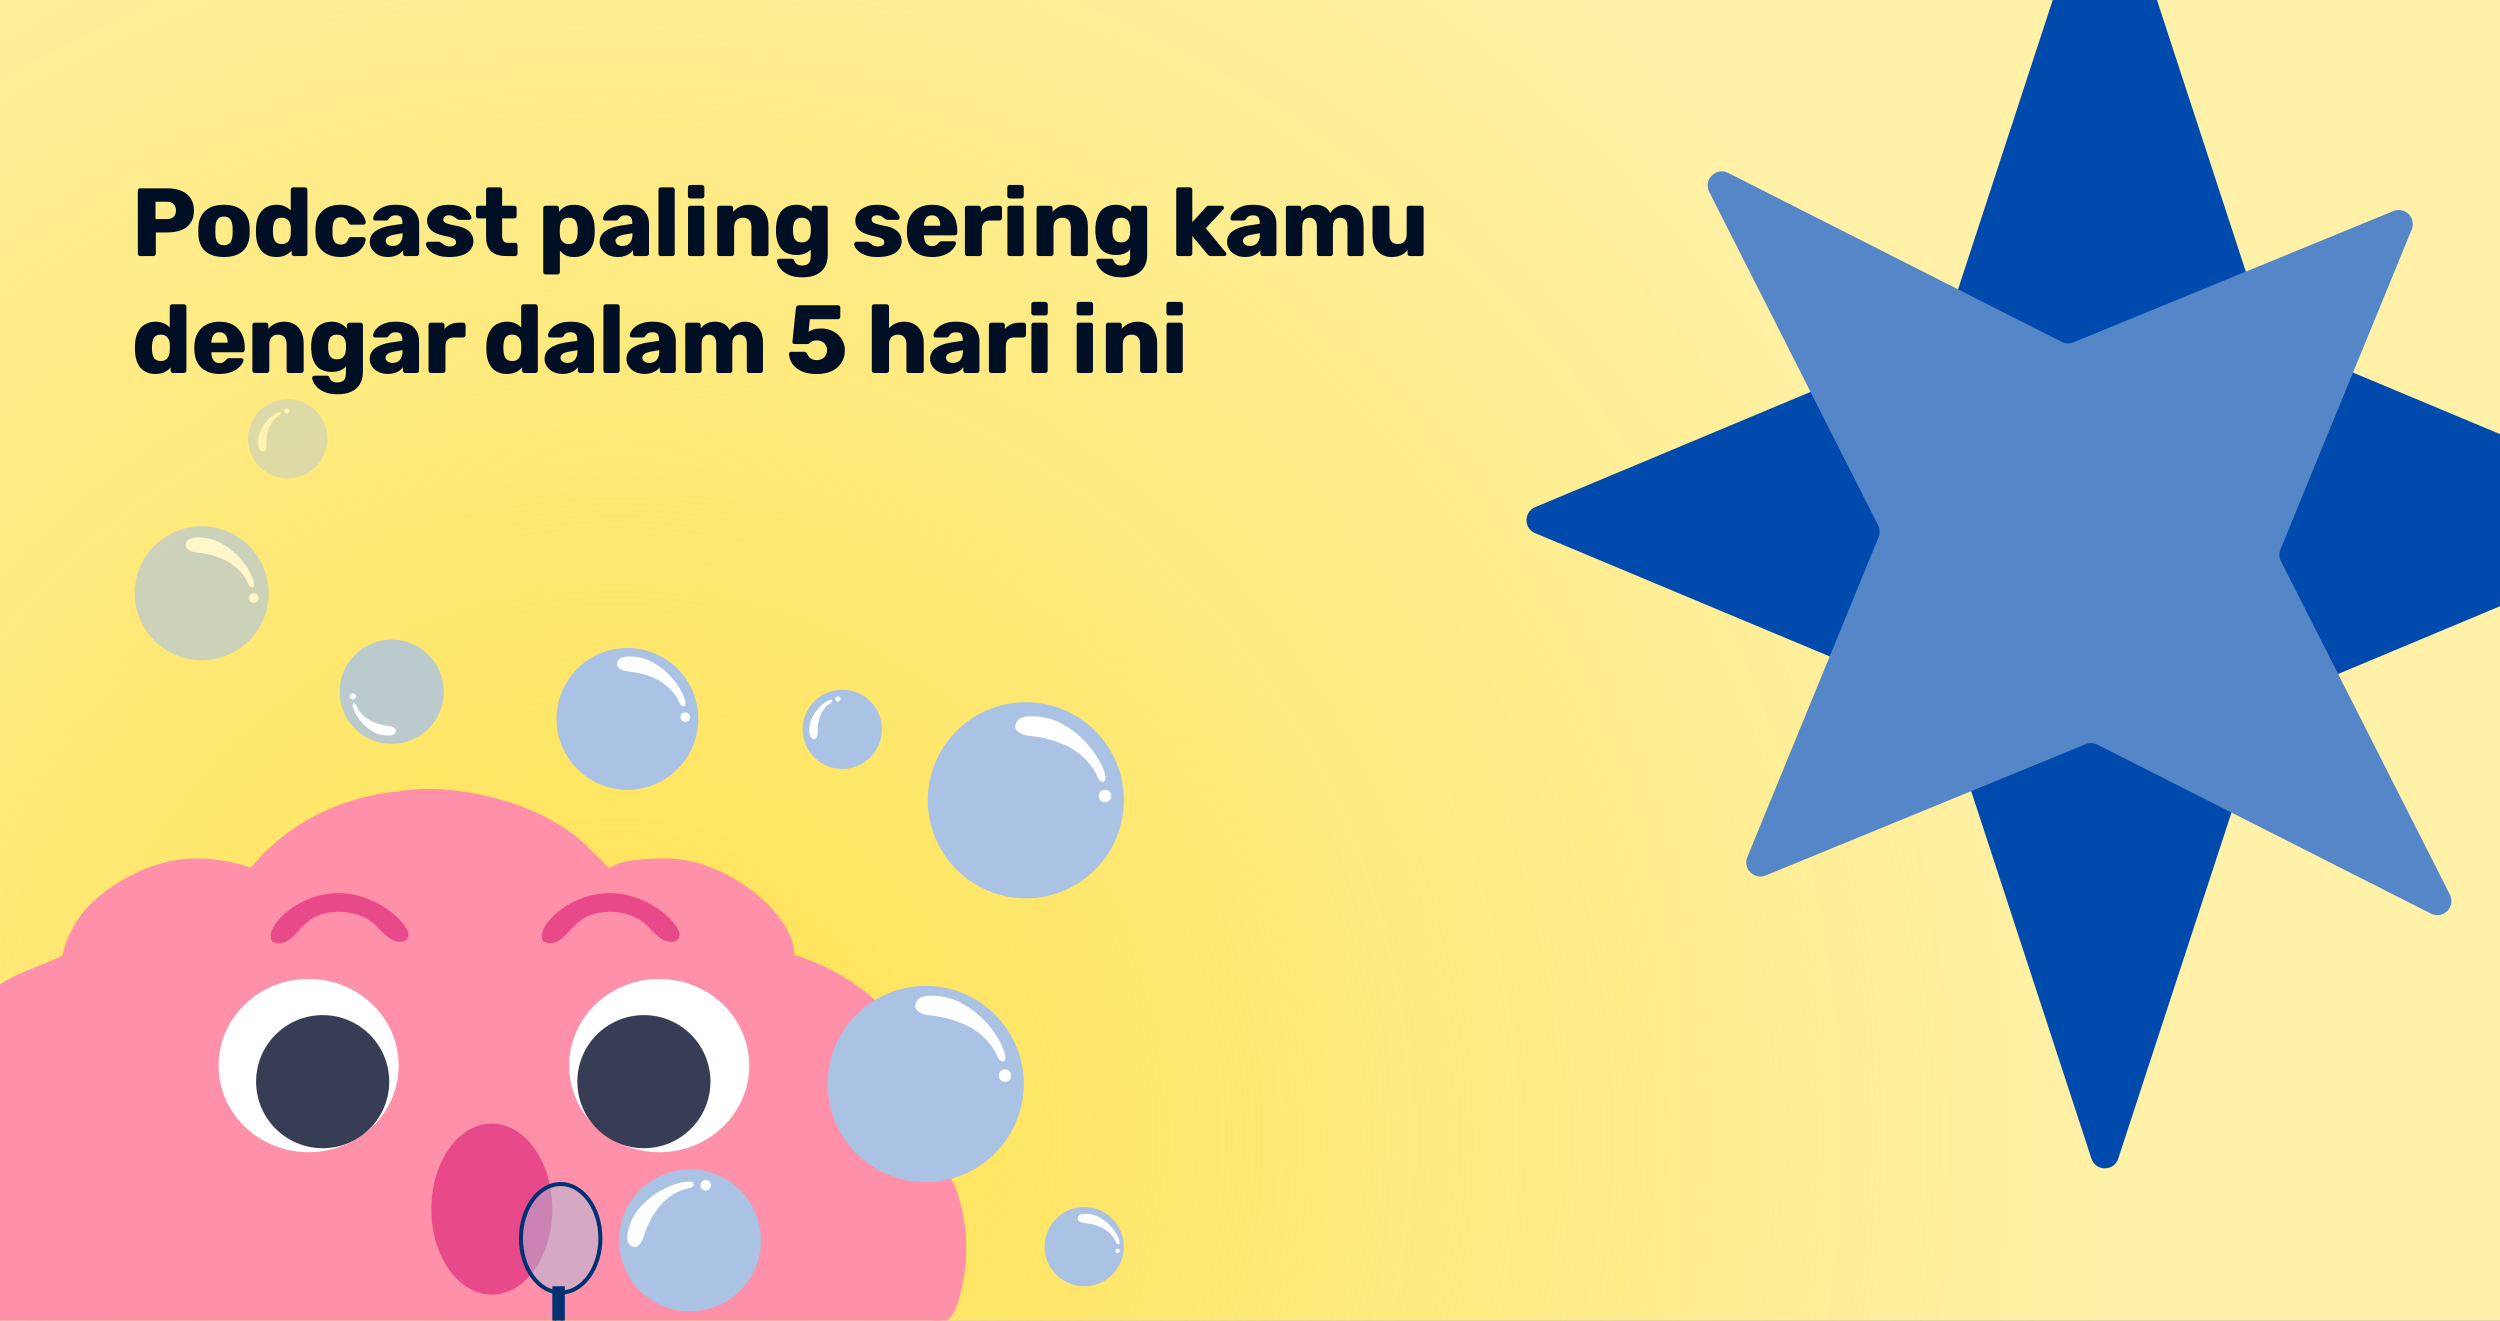 <svg width="1240" height="655" viewBox="0 0 1240 655" fill="none" xmlns="http://www.w3.org/2000/svg">
<rect x="0" y="0" width="1240" height="655" fill="#808080" stroke="none"/>
<g clip-path="url(#clip0_553_5497)">
<rect width="1240" height="655" fill="#FFF1A7"/>
<circle cx="307" cy="563" r="737" fill="url(#paint0_radial_553_5497)"/>
<path d="M-23.143 562.786C-59.933 583.049 -54.305 625.976 -49.522 645.488C-44.738 663.349 -19.907 670.629 -9.566 671.454C152.719 677.908 396.603 674.681 426.991 672.28C427.765 672.28 433.393 671.454 439.02 670.629C458.998 667.402 471.801 649.54 471.801 647.964C481.368 621.998 477.428 585.525 456.606 569.315C428.142 553.942 448.587 564.437 448.587 562.861C449.361 560.46 449.361 556.407 449.361 557.983C448.587 562.861 455.762 523.161 438.176 503.649C426.991 491.492 410.179 480.985 393.367 476.107C390.975 475.281 391.749 472.88 390.975 469.653C387.81 452.617 358.195 428.302 330.198 428.302C296.643 428.302 306.21 436.407 301.427 433.18C295.799 428.302 291.016 422.674 286.232 418.621C263.863 399.184 223.063 390.253 197.458 395.131C197.458 395.131 153.492 396.782 124.721 434.006C123.948 431.604 107.909 428.302 99.116 428.302C74.355 427.477 51.141 443.687 42.348 455.019C37.565 461.473 34.329 469.578 33.555 473.63C33.555 476.857 27.927 477.683 27.154 478.508C12.733 484.962 -4.853 488.265 -18.43 510.929C-25.605 523.912 -24.831 543.349 -24.057 559.559C0.492 600.985 -24.057 559.559 -23.283 562.786H-23.143Z" fill="#FF90A9" stroke="#FF90A9" stroke-width="5" stroke-miterlimit="10"/>
<path d="M134.797 463.883C134.751 457.776 149.345 442.789 169.495 443.526C188.561 444.219 203.832 460.158 201.98 464.532C201.302 466.178 199.947 466.828 197.959 466.612C192.13 466.092 189.555 460.548 184.359 456.65C176.182 450.499 161.679 450.153 153.772 455.697C147.04 460.418 144.465 467.608 138.14 467.305C135.248 467.175 134.797 466.395 134.797 463.883Z" fill="#E84A89" stroke="#E84A89" stroke-miterlimit="10"/>
<path d="M269.282 463.866C269.237 457.803 283.83 442.773 303.981 443.509C323.047 444.202 338.318 460.142 336.466 464.516C335.788 466.162 334.432 466.812 332.445 466.595C326.616 466.075 324.041 460.531 318.845 456.633C310.668 450.483 296.165 450.136 288.258 455.68C281.526 460.401 278.951 467.591 272.626 467.288C269.734 467.158 269.282 466.379 269.282 463.866Z" fill="#E84A89" stroke="#E84A89" stroke-miterlimit="10"/>
<path d="M459.153 586.266C486.01 586.266 507.782 564.494 507.782 537.637C507.782 510.78 486.01 489.008 459.153 489.008C432.297 489.008 410.525 510.78 410.525 537.637C410.525 564.494 432.297 586.266 459.153 586.266Z" fill="#AAC3E4"/>
<path d="M508.817 445.553C535.674 445.553 557.445 423.781 557.445 396.924C557.445 370.067 535.674 348.296 508.817 348.296C481.96 348.296 460.188 370.067 460.188 396.924C460.188 423.781 481.96 445.553 508.817 445.553Z" fill="#AAC3E4"/>
<path d="M417.767 381.404C428.624 381.404 437.426 372.603 437.426 361.746C437.426 350.889 428.624 342.087 417.767 342.087C406.91 342.087 398.109 350.889 398.109 361.746C398.109 372.603 406.91 381.404 417.767 381.404Z" fill="#AAC3E4"/>
<g opacity="0.4">
<path d="M142.681 237.317C153.538 237.317 162.34 228.515 162.34 217.658C162.34 206.801 153.538 198 142.681 198C131.824 198 123.023 206.801 123.023 217.658C123.023 228.515 131.824 237.317 142.681 237.317Z" fill="#AAC3E4"/>
<path d="M139.212 204.43C138.087 203.614 131.628 207.664 129.084 214.02C129.043 214.106 129.035 214.167 128.993 214.253C128.742 214.77 127.602 217.4 128.229 221.358C128.273 221.73 128.644 222.908 129.112 223.334C129.553 223.727 130.26 223.971 130.832 223.831C131.725 223.58 132.214 222.178 132.161 220.92C132.097 217.126 132.43 215.979 132.86 214.081C133.757 210.228 136.461 207.158 138.378 206.124C138.515 206.019 139.204 205.681 139.357 205.212C139.506 204.774 139.435 204.612 139.212 204.43Z" fill="white"/>
<circle cx="142.228" cy="203.939" r="1.269" transform="rotate(-97.64 142.228 203.939)" fill="white"/>
</g>
<path d="M537.787 637.998C548.644 637.998 557.445 629.196 557.445 618.339C557.445 607.482 548.644 598.681 537.787 598.681C526.93 598.681 518.129 607.482 518.129 618.339C518.129 629.196 526.93 637.998 537.787 637.998Z" fill="#AAC3E4"/>
<path opacity="0.8" d="M194.282 368.989C208.568 368.989 220.149 357.408 220.149 343.122C220.149 328.837 208.568 317.256 194.282 317.256C179.997 317.256 168.416 328.837 168.416 343.122C168.416 357.408 179.997 368.989 194.282 368.989Z" fill="#AAC3E4"/>
<path d="M311.198 391.751C330.626 391.751 346.376 376.001 346.376 356.573C346.376 337.144 330.626 321.395 311.198 321.395C291.769 321.395 276.02 337.144 276.02 356.573C276.02 376.001 291.769 391.751 311.198 391.751Z" fill="#AAC3E4"/>
<path d="M342.237 650.414C361.666 650.414 377.416 634.664 377.416 615.235C377.416 595.807 361.666 580.057 342.237 580.057C322.809 580.057 307.059 595.807 307.059 615.235C307.059 634.664 322.809 650.414 342.237 650.414Z" fill="#AAC3E4"/>
<path d="M153.072 571.491C177.74 571.491 197.737 552.255 197.737 528.525C197.737 504.795 177.74 485.558 153.072 485.558C128.403 485.558 108.406 504.795 108.406 528.525C108.406 552.255 128.403 571.491 153.072 571.491Z" fill="white"/>
<path d="M326.966 571.491C351.634 571.491 371.632 552.255 371.632 528.525C371.632 504.795 351.634 485.558 326.966 485.558C302.298 485.558 282.3 504.795 282.3 528.525C282.3 552.255 302.298 571.491 326.966 571.491Z" fill="white"/>
<path d="M319.376 569.513C337.607 569.513 352.386 554.734 352.386 536.503C352.386 518.272 337.607 503.493 319.376 503.493C301.145 503.493 286.366 518.272 286.366 536.503C286.366 554.734 301.145 569.513 319.376 569.513Z" fill="#373D54"/>
<path d="M160.04 569.513C178.271 569.513 193.05 554.734 193.05 536.503C193.05 518.272 178.271 503.493 160.04 503.493C141.809 503.493 127.029 518.272 127.029 536.503C127.029 554.734 141.809 569.513 160.04 569.513Z" fill="#373D54"/>
<path d="M243.945 642.136C260.517 642.136 273.95 623.144 273.95 599.716C273.95 576.287 260.517 557.295 243.945 557.295C227.374 557.295 213.94 576.287 213.94 599.716C213.94 623.144 227.374 642.136 243.945 642.136Z" fill="#E84A89"/>
<path d="M297.782 614.201C297.782 621.723 295.523 628.493 291.918 633.359C288.313 638.226 283.413 641.137 278.089 641.137C272.766 641.137 267.866 638.226 264.261 633.359C260.656 628.493 258.396 621.723 258.396 614.201C258.396 606.679 260.656 599.909 264.261 595.043C267.866 590.176 272.766 587.265 278.089 587.265C283.413 587.265 288.313 590.176 291.918 595.043C295.523 599.909 297.782 606.679 297.782 614.201Z" fill="#AAC3E4" fill-opacity="0.47" stroke="#003173" stroke-width="2"/>
<rect x="274.95" y="638.998" width="4.208" height="101.465" fill="#003173" stroke="#003173" stroke-width="2"/>
<path d="M555.182 617.04C556.276 615.893 552.678 607.978 545.878 604.139C545.787 604.078 545.72 604.061 545.629 604C545.083 603.638 542.282 601.951 537.714 602.059C537.286 602.053 535.899 602.293 535.346 602.757C534.835 603.197 534.452 603.959 534.524 604.626C534.672 605.674 536.183 606.439 537.613 606.57C541.911 607.073 543.157 607.624 545.238 608.397C549.456 609.996 552.516 613.517 553.395 615.841C553.492 616.011 553.77 616.842 554.276 617.086C554.75 617.32 554.943 617.264 555.182 617.04Z" fill="white"/>
<path d="M498.258 526.024C500.604 523.562 492.885 506.582 478.297 498.346C478.102 498.217 477.959 498.178 477.764 498.049C476.592 497.271 470.583 493.652 460.782 493.885C459.865 493.871 456.889 494.387 455.703 495.383C454.606 496.325 453.785 497.96 453.938 499.391C454.256 501.64 457.497 503.281 460.566 503.562C469.785 504.642 472.46 505.822 476.923 507.482C485.973 510.911 492.538 518.465 494.423 523.451C494.632 523.816 495.228 525.599 496.314 526.122C497.33 526.626 497.745 526.505 498.258 526.024Z" fill="white"/>
<circle cx="498.47" cy="533.498" r="3.104" fill="white"/>
<path d="M547.921 387.381C550.267 384.919 542.548 367.939 527.96 359.703C527.765 359.574 527.622 359.535 527.427 359.406C526.255 358.628 520.246 355.009 510.445 355.242C509.528 355.228 506.552 355.744 505.365 356.74C504.269 357.682 503.448 359.316 503.601 360.748C503.919 362.997 507.16 364.638 510.229 364.919C519.448 365.999 522.123 367.179 526.586 368.839C535.636 372.268 542.201 379.822 544.086 384.808C544.294 385.173 544.891 386.956 545.977 387.479C546.993 387.983 547.408 387.862 547.921 387.381Z" fill="white"/>
<circle cx="548.133" cy="394.856" r="3.104" fill="white"/>
<path d="M339.713 350.02C341.496 348.15 335.63 335.246 324.545 328.988C324.396 328.889 324.288 328.86 324.139 328.761C323.249 328.171 318.682 325.42 311.234 325.597C310.538 325.587 308.277 325.979 307.375 326.735C306.542 327.452 305.918 328.694 306.034 329.782C306.275 331.49 308.738 332.737 311.07 332.951C318.076 333.772 320.109 334.669 323.5 335.93C330.378 338.536 335.366 344.276 336.798 348.065C336.957 348.343 337.41 349.697 338.236 350.094C339.008 350.477 339.323 350.386 339.713 350.02Z" fill="white"/>
<circle cx="339.875" cy="355.7" r="2.359" fill="white"/>
<g opacity="0.6">
<path d="M100.024 327.477C118.371 327.477 133.245 312.604 133.245 294.256C133.245 275.909 118.371 261.035 100.024 261.035C81.676 261.035 66.802 275.909 66.802 294.256C66.802 312.604 81.676 327.477 100.024 327.477Z" fill="#AAC3E4"/>
<path d="M125.742 290.999C127.525 289.128 121.659 276.224 110.574 269.966C110.425 269.868 110.317 269.838 110.168 269.74C109.278 269.149 104.712 266.399 97.263 266.576C96.567 266.565 94.306 266.957 93.404 267.714C92.571 268.43 91.947 269.672 92.063 270.76C92.305 272.469 94.767 273.716 97.099 273.93C104.106 274.75 106.138 275.647 109.53 276.908C116.407 279.514 121.395 285.255 122.828 289.044C122.986 289.321 123.439 290.675 124.265 291.073C125.037 291.456 125.353 291.364 125.742 290.999Z" fill="white"/>
<circle cx="125.904" cy="296.678" r="2.359" fill="white"/>
</g>
<path d="M175.092 349.012C173.938 350.186 177.548 358.461 184.546 362.555C184.64 362.62 184.709 362.639 184.802 362.703C185.364 363.088 188.245 364.885 192.99 364.845C193.434 364.858 194.878 364.631 195.459 364.158C195.997 363.71 196.407 362.925 196.343 362.231C196.206 361.14 194.65 360.322 193.167 360.163C188.713 359.572 187.427 358.981 185.279 358.144C180.925 356.417 177.804 352.713 176.929 350.286C176.83 350.107 176.555 349.24 176.033 348.979C175.545 348.728 175.343 348.783 175.092 349.012Z" fill="white"/>
<circle cx="175.044" cy="345.394" r="1.503" transform="rotate(-179.121 175.044 345.394)" fill="white"/>
<path d="M412.594 347.18C411.469 346.363 405.01 350.413 402.466 356.77C402.424 356.856 402.417 356.916 402.375 357.002C402.124 357.519 400.984 360.15 401.611 364.108C401.655 364.48 402.026 365.657 402.494 366.084C402.935 366.477 403.642 366.721 404.213 366.581C405.107 366.33 405.596 364.928 405.543 363.669C405.479 359.876 405.812 358.728 406.242 356.83C407.139 352.978 409.842 349.908 411.76 348.873C411.897 348.769 412.586 348.431 412.739 347.962C412.888 347.523 412.817 347.361 412.594 347.18Z" fill="white"/>
<circle cx="415.61" cy="346.688" r="1.269" transform="rotate(-97.64 415.61 346.688)" fill="white"/>
<path d="M343.865 586.785C342.247 584.447 327.04 587.891 317.829 598.437C317.689 598.575 317.634 598.685 317.495 598.823C316.66 599.651 312.68 603.957 311.21 612.019C311.044 612.767 310.962 615.29 311.576 616.43C312.162 617.487 313.361 618.436 314.559 618.553C316.453 618.674 318.346 616.299 319.096 613.835C321.541 606.471 322.96 604.481 325.074 601.109C329.414 594.281 336.709 590.187 341.109 589.489C341.444 589.379 343.004 589.193 343.616 588.392C344.2 587.646 344.172 587.286 343.865 586.785Z" fill="white"/>
<circle cx="350.019" cy="587.877" r="2.595" transform="rotate(-78.312 350.019 587.877)" fill="white"/>
<circle cx="554.341" cy="620.409" r="1.035" fill="white"/>
<path d="M1037.35 -58.668C1039.45 -65.099 1048.55 -65.099 1050.65 -58.668L1123.49 163.935C1124.12 165.868 1125.57 167.431 1127.44 168.216L1326.57 251.543C1332.3 253.941 1332.3 262.059 1326.57 264.457L1127.44 347.784C1125.57 348.569 1124.12 350.132 1123.49 352.065L1050.65 574.668C1048.55 581.099 1039.45 581.099 1037.35 574.668L964.509 352.065C963.877 350.132 962.435 348.569 960.558 347.784L761.431 264.457C755.701 262.059 755.701 253.941 761.431 251.543L960.558 168.216C962.435 167.431 963.877 165.868 964.509 163.935L1037.35 -58.668Z" fill="#004AAD"/>
<path d="M847.772 95.18C844.715 89.145 851.145 82.715 857.18 85.772L1022.59 169.571C1024.41 170.49 1026.53 170.574 1028.41 169.802L1187.08 104.697C1192.83 102.338 1198.57 108.082 1196.21 113.83L1131.11 272.494C1130.33 274.376 1130.42 276.501 1131.34 278.315L1215.14 443.728C1218.19 449.762 1211.76 456.192 1205.73 453.135L1040.31 369.337C1038.5 368.418 1036.38 368.333 1034.49 369.105L875.83 434.21C870.082 436.569 864.338 430.826 866.697 425.077L931.802 266.413C932.574 264.531 932.49 262.407 931.571 260.592L847.772 95.18Z" fill="#5586C8"/>
<path d="M69.56 127C69.208 127 68.92 126.888 68.696 126.664C68.472 126.44 68.36 126.152 68.36 125.8V94.6C68.36 94.248 68.472 93.96 68.696 93.736C68.92 93.512 69.208 93.4 69.56 93.4H83C85.656 93.4 87.96 93.816 89.912 94.648C91.896 95.448 93.432 96.664 94.52 98.296C95.64 99.928 96.2 101.992 96.2 104.488C96.2 106.952 95.64 108.984 94.52 110.584C93.432 112.184 91.896 113.368 89.912 114.136C87.96 114.904 85.656 115.288 83 115.288H77.288V125.8C77.288 126.152 77.16 126.44 76.904 126.664C76.68 126.888 76.392 127 76.04 127H69.56ZM77.144 108.664H82.76C84.136 108.664 85.224 108.312 86.024 107.608C86.856 106.904 87.272 105.832 87.272 104.392C87.272 103.176 86.92 102.152 86.216 101.32C85.512 100.488 84.36 100.072 82.76 100.072H77.144V108.664ZM111.076 127.48C108.388 127.48 106.116 127.048 104.26 126.184C102.436 125.32 101.028 124.088 100.036 122.488C99.076 120.856 98.532 118.92 98.404 116.68C98.372 116.04 98.356 115.32 98.356 114.52C98.356 113.688 98.372 112.968 98.404 112.36C98.532 110.088 99.108 108.152 100.132 106.552C101.156 104.952 102.58 103.72 104.404 102.856C106.26 101.992 108.484 101.56 111.076 101.56C113.7 101.56 115.924 101.992 117.748 102.856C119.604 103.72 121.044 104.952 122.068 106.552C123.092 108.152 123.668 110.088 123.796 112.36C123.828 112.968 123.844 113.688 123.844 114.52C123.844 115.32 123.828 116.04 123.796 116.68C123.668 118.92 123.108 120.856 122.116 122.488C121.156 124.088 119.748 125.32 117.892 126.184C116.068 127.048 113.796 127.48 111.076 127.48ZM111.076 121.624C112.516 121.624 113.556 121.192 114.196 120.328C114.868 119.464 115.252 118.168 115.348 116.44C115.38 115.96 115.396 115.32 115.396 114.52C115.396 113.72 115.38 113.08 115.348 112.6C115.252 110.904 114.868 109.624 114.196 108.76C113.556 107.864 112.516 107.416 111.076 107.416C109.668 107.416 108.628 107.864 107.956 108.76C107.284 109.624 106.916 110.904 106.852 112.6C106.82 113.08 106.804 113.72 106.804 114.52C106.804 115.32 106.82 115.96 106.852 116.44C106.916 118.168 107.284 119.464 107.956 120.328C108.628 121.192 109.668 121.624 111.076 121.624ZM137.157 127.48C135.621 127.48 134.229 127.24 132.981 126.76C131.765 126.248 130.709 125.512 129.813 124.552C128.949 123.56 128.277 122.376 127.797 121C127.317 119.592 127.045 117.992 126.981 116.2C126.949 115.56 126.933 115 126.933 114.52C126.933 114.008 126.949 113.448 126.981 112.84C127.045 111.112 127.317 109.56 127.797 108.184C128.277 106.808 128.949 105.624 129.813 104.632C130.677 103.64 131.733 102.888 132.981 102.376C134.229 101.832 135.621 101.56 137.157 101.56C138.757 101.56 140.133 101.832 141.285 102.376C142.437 102.888 143.413 103.56 144.213 104.392V94.12C144.213 93.768 144.325 93.48 144.549 93.256C144.773 93.032 145.061 92.92 145.413 92.92H151.269C151.589 92.92 151.861 93.032 152.085 93.256C152.341 93.48 152.469 93.768 152.469 94.12V125.8C152.469 126.152 152.341 126.44 152.085 126.664C151.861 126.888 151.589 127 151.269 127H145.845C145.493 127 145.205 126.888 144.981 126.664C144.757 126.44 144.645 126.152 144.645 125.8V124.264C143.877 125.192 142.885 125.96 141.669 126.568C140.453 127.176 138.949 127.48 137.157 127.48ZM139.749 121.048C140.837 121.048 141.685 120.824 142.293 120.376C142.933 119.896 143.397 119.288 143.685 118.552C144.005 117.816 144.181 117.016 144.213 116.152C144.245 115.512 144.261 114.904 144.261 114.328C144.261 113.752 144.245 113.16 144.213 112.552C144.181 111.752 144.005 111.016 143.685 110.344C143.365 109.64 142.885 109.08 142.245 108.664C141.605 108.216 140.773 107.992 139.749 107.992C138.693 107.992 137.845 108.216 137.205 108.664C136.597 109.112 136.165 109.72 135.909 110.488C135.653 111.256 135.493 112.104 135.429 113.032C135.333 114.024 135.333 115.016 135.429 116.008C135.493 116.936 135.653 117.784 135.909 118.552C136.165 119.32 136.597 119.928 137.205 120.376C137.845 120.824 138.693 121.048 139.749 121.048ZM168.878 127.48C166.51 127.48 164.414 127.048 162.59 126.184C160.766 125.32 159.31 124.072 158.222 122.44C157.166 120.776 156.59 118.792 156.494 116.488C156.462 115.976 156.446 115.336 156.446 114.568C156.446 113.768 156.462 113.112 156.494 112.6C156.59 110.264 157.166 108.28 158.222 106.648C159.278 104.984 160.718 103.72 162.542 102.856C164.398 101.992 166.51 101.56 168.878 101.56C171.086 101.56 172.974 101.88 174.542 102.52C176.11 103.128 177.39 103.896 178.382 104.824C179.374 105.752 180.11 106.712 180.59 107.704C181.102 108.664 181.374 109.512 181.406 110.248C181.438 110.568 181.326 110.856 181.07 111.112C180.814 111.336 180.526 111.448 180.206 111.448H174.11C173.758 111.448 173.486 111.368 173.294 111.208C173.102 111.048 172.926 110.808 172.766 110.488C172.382 109.496 171.886 108.792 171.278 108.376C170.702 107.96 169.95 107.752 169.022 107.752C167.742 107.752 166.75 108.168 166.046 109C165.374 109.832 165.006 111.112 164.942 112.84C164.91 114.12 164.91 115.256 164.942 116.248C165.006 118.008 165.374 119.288 166.046 120.088C166.75 120.888 167.742 121.288 169.022 121.288C170.014 121.288 170.798 121.08 171.374 120.664C171.95 120.248 172.414 119.544 172.766 118.552C172.926 118.232 173.102 117.992 173.294 117.832C173.486 117.672 173.758 117.592 174.11 117.592H180.206C180.526 117.592 180.814 117.72 181.07 117.976C181.326 118.2 181.438 118.472 181.406 118.792C181.374 119.336 181.214 119.976 180.926 120.712C180.638 121.416 180.19 122.168 179.582 122.968C178.974 123.768 178.174 124.52 177.182 125.224C176.222 125.896 175.054 126.44 173.678 126.856C172.302 127.272 170.702 127.48 168.878 127.48ZM192.487 127.48C190.759 127.48 189.207 127.16 187.831 126.52C186.487 125.848 185.415 124.952 184.615 123.832C183.815 122.712 183.415 121.448 183.415 120.04C183.415 117.768 184.343 115.976 186.199 114.664C188.055 113.32 190.519 112.408 193.591 111.928L199.591 111.016V110.344C199.591 109.192 199.351 108.312 198.871 107.704C198.391 107.096 197.511 106.792 196.231 106.792C195.335 106.792 194.599 106.968 194.023 107.32C193.479 107.672 193.047 108.152 192.727 108.76C192.439 109.176 192.039 109.384 191.527 109.384H186.151C185.799 109.384 185.527 109.288 185.335 109.096C185.143 108.872 185.063 108.616 185.095 108.328C185.095 107.752 185.303 107.096 185.719 106.36C186.167 105.592 186.839 104.84 187.735 104.104C188.631 103.368 189.783 102.76 191.191 102.28C192.599 101.8 194.295 101.56 196.279 101.56C198.359 101.56 200.135 101.8 201.607 102.28C203.079 102.76 204.263 103.432 205.159 104.296C206.087 105.16 206.775 106.184 207.223 107.368C207.671 108.52 207.895 109.8 207.895 111.208V125.8C207.895 126.152 207.767 126.44 207.511 126.664C207.287 126.888 207.015 127 206.695 127H201.127C200.775 127 200.487 126.888 200.263 126.664C200.039 126.44 199.927 126.152 199.927 125.8V124.12C199.511 124.728 198.951 125.288 198.247 125.8C197.543 126.312 196.711 126.712 195.751 127C194.823 127.32 193.735 127.48 192.487 127.48ZM194.743 122.008C195.671 122.008 196.503 121.816 197.239 121.432C198.007 121.016 198.599 120.392 199.015 119.56C199.463 118.696 199.687 117.624 199.687 116.344V115.672L195.607 116.392C194.103 116.648 192.999 117.048 192.295 117.592C191.623 118.104 191.287 118.712 191.287 119.416C191.287 119.96 191.447 120.424 191.767 120.808C192.087 121.192 192.503 121.496 193.015 121.72C193.527 121.912 194.103 122.008 194.743 122.008ZM222.863 127.48C220.783 127.48 219.007 127.256 217.535 126.808C216.095 126.328 214.911 125.752 213.983 125.08C213.087 124.408 212.415 123.72 211.967 123.016C211.519 122.28 211.279 121.656 211.247 121.144C211.215 120.792 211.327 120.504 211.583 120.28C211.839 120.024 212.111 119.896 212.399 119.896H217.871C217.967 119.896 218.047 119.912 218.111 119.944C218.175 119.976 218.271 120.04 218.399 120.136C218.815 120.36 219.231 120.648 219.647 121C220.063 121.32 220.543 121.608 221.087 121.864C221.631 122.12 222.287 122.248 223.055 122.248C223.951 122.248 224.703 122.072 225.311 121.72C225.919 121.368 226.223 120.84 226.223 120.136C226.223 119.624 226.079 119.208 225.791 118.888C225.503 118.536 224.911 118.2 224.015 117.88C223.151 117.56 221.839 117.24 220.079 116.92C218.415 116.536 216.959 116.04 215.711 115.432C214.463 114.792 213.503 113.976 212.831 112.984C212.159 111.96 211.823 110.728 211.823 109.288C211.823 108.008 212.239 106.776 213.071 105.592C213.903 104.408 215.119 103.448 216.719 102.712C218.319 101.944 220.287 101.56 222.623 101.56C224.479 101.56 226.079 101.784 227.423 102.232C228.799 102.648 229.951 103.192 230.879 103.864C231.839 104.536 232.559 105.224 233.039 105.928C233.519 106.632 233.775 107.272 233.807 107.848C233.839 108.168 233.743 108.456 233.519 108.712C233.295 108.936 233.039 109.048 232.751 109.048H227.759C227.631 109.048 227.503 109.032 227.375 109C227.247 108.936 227.135 108.872 227.039 108.808C226.655 108.616 226.271 108.36 225.887 108.04C225.503 107.72 225.055 107.432 224.543 107.176C224.031 106.92 223.391 106.792 222.623 106.792C221.759 106.792 221.087 106.984 220.607 107.368C220.127 107.752 219.887 108.248 219.887 108.856C219.887 109.272 220.015 109.656 220.271 110.008C220.559 110.36 221.119 110.68 221.951 110.968C222.815 111.256 224.143 111.576 225.935 111.928C228.143 112.28 229.903 112.856 231.215 113.656C232.527 114.424 233.455 115.336 233.999 116.392C234.543 117.416 234.815 118.504 234.815 119.656C234.815 121.192 234.351 122.552 233.423 123.736C232.527 124.92 231.183 125.848 229.391 126.52C227.599 127.16 225.423 127.48 222.863 127.48ZM251.03 127C248.982 127 247.206 126.68 245.702 126.04C244.23 125.368 243.094 124.344 242.294 122.968C241.494 121.56 241.094 119.752 241.094 117.544V108.328H237.35C236.998 108.328 236.694 108.216 236.438 107.992C236.214 107.768 236.102 107.48 236.102 107.128V103.24C236.102 102.888 236.214 102.6 236.438 102.376C236.694 102.152 236.998 102.04 237.35 102.04H241.094V94.12C241.094 93.768 241.206 93.48 241.43 93.256C241.686 93.032 241.974 92.92 242.294 92.92H247.862C248.214 92.92 248.502 93.032 248.726 93.256C248.95 93.48 249.062 93.768 249.062 94.12V102.04H255.062C255.414 102.04 255.702 102.152 255.926 102.376C256.15 102.6 256.262 102.888 256.262 103.24V107.128C256.262 107.48 256.15 107.768 255.926 107.992C255.702 108.216 255.414 108.328 255.062 108.328H249.062V116.872C249.062 117.96 249.27 118.824 249.686 119.464C250.102 120.104 250.806 120.424 251.798 120.424H255.494C255.846 120.424 256.134 120.536 256.358 120.76C256.582 120.984 256.694 121.272 256.694 121.624V125.8C256.694 126.152 256.582 126.44 256.358 126.664C256.134 126.888 255.846 127 255.494 127H251.03ZM270.647 136.12C270.295 136.12 270.007 136.008 269.783 135.784C269.559 135.56 269.447 135.272 269.447 134.92V103.24C269.447 102.888 269.559 102.6 269.783 102.376C270.007 102.152 270.295 102.04 270.647 102.04H276.071C276.391 102.04 276.663 102.152 276.887 102.376C277.143 102.6 277.271 102.888 277.271 103.24V105.016C278.007 104.024 278.983 103.208 280.199 102.568C281.415 101.896 282.919 101.56 284.711 101.56C286.311 101.56 287.719 101.816 288.935 102.328C290.151 102.808 291.191 103.528 292.055 104.488C292.919 105.448 293.591 106.616 294.071 107.992C294.583 109.368 294.871 110.952 294.935 112.744C294.967 113.384 294.983 113.976 294.983 114.52C294.983 115.064 294.967 115.656 294.935 116.296C294.871 118.024 294.599 119.576 294.119 120.952C293.639 122.328 292.967 123.496 292.103 124.456C291.239 125.416 290.183 126.168 288.935 126.712C287.719 127.224 286.311 127.48 284.711 127.48C283.143 127.48 281.767 127.208 280.583 126.664C279.431 126.088 278.471 125.288 277.703 124.264V134.92C277.703 135.272 277.591 135.56 277.367 135.784C277.143 136.008 276.855 136.12 276.503 136.12H270.647ZM282.119 121.048C283.207 121.048 284.055 120.824 284.663 120.376C285.271 119.928 285.703 119.32 285.959 118.552C286.247 117.784 286.423 116.936 286.487 116.008C286.551 115.016 286.551 114.024 286.487 113.032C286.423 112.104 286.247 111.256 285.959 110.488C285.703 109.72 285.271 109.112 284.663 108.664C284.055 108.216 283.207 107.992 282.119 107.992C281.063 107.992 280.215 108.232 279.575 108.712C278.935 109.16 278.471 109.752 278.183 110.488C277.895 111.224 277.735 112.024 277.703 112.888C277.671 113.496 277.655 114.088 277.655 114.664C277.655 115.24 277.671 115.848 277.703 116.488C277.735 117.288 277.911 118.04 278.231 118.744C278.551 119.416 279.031 119.976 279.671 120.424C280.311 120.84 281.127 121.048 282.119 121.048ZM306.496 127.48C304.768 127.48 303.216 127.16 301.84 126.52C300.496 125.848 299.424 124.952 298.624 123.832C297.824 122.712 297.424 121.448 297.424 120.04C297.424 117.768 298.352 115.976 300.208 114.664C302.064 113.32 304.528 112.408 307.6 111.928L313.6 111.016V110.344C313.6 109.192 313.36 108.312 312.88 107.704C312.4 107.096 311.52 106.792 310.24 106.792C309.344 106.792 308.608 106.968 308.032 107.32C307.488 107.672 307.056 108.152 306.736 108.76C306.448 109.176 306.048 109.384 305.536 109.384H300.16C299.808 109.384 299.536 109.288 299.344 109.096C299.152 108.872 299.072 108.616 299.104 108.328C299.104 107.752 299.312 107.096 299.728 106.36C300.176 105.592 300.848 104.84 301.744 104.104C302.64 103.368 303.792 102.76 305.2 102.28C306.608 101.8 308.304 101.56 310.288 101.56C312.368 101.56 314.144 101.8 315.616 102.28C317.088 102.76 318.272 103.432 319.168 104.296C320.096 105.16 320.784 106.184 321.232 107.368C321.68 108.52 321.904 109.8 321.904 111.208V125.8C321.904 126.152 321.776 126.44 321.52 126.664C321.296 126.888 321.024 127 320.704 127H315.136C314.784 127 314.496 126.888 314.272 126.664C314.048 126.44 313.936 126.152 313.936 125.8V124.12C313.52 124.728 312.96 125.288 312.256 125.8C311.552 126.312 310.72 126.712 309.76 127C308.832 127.32 307.744 127.48 306.496 127.48ZM308.752 122.008C309.68 122.008 310.512 121.816 311.248 121.432C312.016 121.016 312.608 120.392 313.024 119.56C313.472 118.696 313.696 117.624 313.696 116.344V115.672L309.616 116.392C308.112 116.648 307.008 117.048 306.304 117.592C305.632 118.104 305.296 118.712 305.296 119.416C305.296 119.96 305.456 120.424 305.776 120.808C306.096 121.192 306.512 121.496 307.024 121.72C307.536 121.912 308.112 122.008 308.752 122.008ZM327.801 127C327.449 127 327.161 126.888 326.937 126.664C326.713 126.44 326.601 126.152 326.601 125.8V94.12C326.601 93.768 326.713 93.48 326.937 93.256C327.161 93.032 327.449 92.92 327.801 92.92H333.465C333.817 92.92 334.105 93.032 334.329 93.256C334.553 93.48 334.665 93.768 334.665 94.12V125.8C334.665 126.152 334.553 126.44 334.329 126.664C334.105 126.888 333.817 127 333.465 127H327.801ZM342.456 127C342.104 127 341.816 126.888 341.592 126.664C341.368 126.44 341.256 126.152 341.256 125.8V103.24C341.256 102.888 341.368 102.6 341.592 102.376C341.816 102.152 342.104 102.04 342.456 102.04H348.12C348.44 102.04 348.712 102.152 348.936 102.376C349.192 102.6 349.32 102.888 349.32 103.24V125.8C349.32 126.152 349.192 126.44 348.936 126.664C348.712 126.888 348.44 127 348.12 127H342.456ZM342.408 98.44C342.056 98.44 341.768 98.328 341.544 98.104C341.32 97.88 341.208 97.592 341.208 97.24V92.968C341.208 92.616 341.32 92.328 341.544 92.104C341.768 91.848 342.056 91.72 342.408 91.72H348.12C348.472 91.72 348.76 91.848 348.984 92.104C349.24 92.328 349.368 92.616 349.368 92.968V97.24C349.368 97.592 349.24 97.88 348.984 98.104C348.76 98.328 348.472 98.44 348.12 98.44H342.408ZM356.923 127C356.571 127 356.283 126.888 356.059 126.664C355.835 126.44 355.723 126.152 355.723 125.8V103.24C355.723 102.888 355.835 102.6 356.059 102.376C356.283 102.152 356.571 102.04 356.923 102.04H362.443C362.795 102.04 363.083 102.152 363.307 102.376C363.531 102.6 363.643 102.888 363.643 103.24V105.064C364.475 104.072 365.563 103.24 366.907 102.568C368.251 101.896 369.835 101.56 371.659 101.56C373.515 101.56 375.147 101.976 376.555 102.808C377.995 103.64 379.115 104.872 379.915 106.504C380.747 108.104 381.163 110.072 381.163 112.408V125.8C381.163 126.152 381.035 126.44 380.779 126.664C380.555 126.888 380.283 127 379.963 127H373.915C373.595 127 373.307 126.888 373.051 126.664C372.827 126.44 372.715 126.152 372.715 125.8V112.696C372.715 111.192 372.347 110.04 371.611 109.24C370.907 108.408 369.851 107.992 368.443 107.992C367.131 107.992 366.075 108.408 365.275 109.24C364.507 110.04 364.123 111.192 364.123 112.696V125.8C364.123 126.152 363.995 126.44 363.739 126.664C363.515 126.888 363.243 127 362.923 127H356.923ZM398.04 137.56C395.576 137.56 393.528 137.24 391.896 136.6C390.296 135.96 389.016 135.192 388.056 134.296C387.128 133.4 386.456 132.504 386.04 131.608C385.624 130.744 385.4 130.056 385.368 129.544C385.336 129.192 385.448 128.904 385.704 128.68C385.96 128.456 386.264 128.344 386.616 128.344H392.712C393 128.344 393.24 128.408 393.432 128.536C393.656 128.696 393.832 128.952 393.96 129.304C394.12 129.656 394.328 130.024 394.584 130.408C394.872 130.792 395.256 131.096 395.736 131.32C396.248 131.576 396.936 131.704 397.8 131.704C398.76 131.704 399.56 131.544 400.2 131.224C400.84 130.936 401.32 130.44 401.64 129.736C401.96 129.064 402.12 128.152 402.12 127V123.784C401.384 124.584 400.44 125.24 399.288 125.752C398.136 126.232 396.744 126.472 395.112 126.472C393.48 126.472 392.04 126.232 390.792 125.752C389.544 125.272 388.504 124.552 387.672 123.592C386.84 122.632 386.184 121.464 385.704 120.088C385.256 118.712 384.984 117.128 384.888 115.336C384.856 114.504 384.856 113.672 384.888 112.84C384.984 111.112 385.256 109.56 385.704 108.184C386.152 106.808 386.792 105.624 387.624 104.632C388.488 103.64 389.544 102.888 390.792 102.376C392.04 101.832 393.48 101.56 395.112 101.56C396.84 101.56 398.312 101.896 399.528 102.568C400.776 103.208 401.8 104.024 402.6 105.016V103.24C402.6 102.92 402.712 102.648 402.936 102.424C403.16 102.168 403.448 102.04 403.8 102.04H409.32C409.672 102.04 409.96 102.168 410.184 102.424C410.44 102.648 410.568 102.92 410.568 103.24V126.328C410.568 128.76 410.072 130.808 409.08 132.472C408.088 134.136 406.664 135.4 404.808 136.264C402.952 137.128 400.696 137.56 398.04 137.56ZM397.704 120.232C398.728 120.232 399.56 120.008 400.2 119.56C400.84 119.112 401.304 118.536 401.592 117.832C401.912 117.128 402.088 116.376 402.12 115.576C402.152 115.224 402.168 114.728 402.168 114.088C402.168 113.448 402.152 112.968 402.12 112.648C402.088 111.816 401.912 111.048 401.592 110.344C401.304 109.64 400.84 109.08 400.2 108.664C399.56 108.216 398.728 107.992 397.704 107.992C396.648 107.992 395.8 108.216 395.16 108.664C394.552 109.112 394.104 109.72 393.816 110.488C393.56 111.256 393.4 112.104 393.336 113.032C393.304 113.736 393.304 114.456 393.336 115.192C393.4 116.12 393.56 116.968 393.816 117.736C394.104 118.504 394.552 119.112 395.16 119.56C395.8 120.008 396.648 120.232 397.704 120.232ZM435.273 127.48C433.193 127.48 431.417 127.256 429.945 126.808C428.505 126.328 427.321 125.752 426.393 125.08C425.497 124.408 424.825 123.72 424.377 123.016C423.929 122.28 423.689 121.656 423.657 121.144C423.625 120.792 423.737 120.504 423.993 120.28C424.249 120.024 424.521 119.896 424.809 119.896H430.281C430.377 119.896 430.457 119.912 430.521 119.944C430.585 119.976 430.681 120.04 430.809 120.136C431.225 120.36 431.641 120.648 432.057 121C432.473 121.32 432.953 121.608 433.497 121.864C434.041 122.12 434.697 122.248 435.465 122.248C436.361 122.248 437.113 122.072 437.721 121.72C438.329 121.368 438.633 120.84 438.633 120.136C438.633 119.624 438.489 119.208 438.201 118.888C437.913 118.536 437.321 118.2 436.425 117.88C435.561 117.56 434.249 117.24 432.489 116.92C430.825 116.536 429.369 116.04 428.121 115.432C426.873 114.792 425.913 113.976 425.241 112.984C424.569 111.96 424.233 110.728 424.233 109.288C424.233 108.008 424.649 106.776 425.481 105.592C426.313 104.408 427.529 103.448 429.129 102.712C430.729 101.944 432.697 101.56 435.033 101.56C436.889 101.56 438.489 101.784 439.833 102.232C441.209 102.648 442.361 103.192 443.289 103.864C444.249 104.536 444.969 105.224 445.449 105.928C445.929 106.632 446.185 107.272 446.217 107.848C446.249 108.168 446.153 108.456 445.929 108.712C445.705 108.936 445.449 109.048 445.161 109.048H440.169C440.041 109.048 439.913 109.032 439.785 109C439.657 108.936 439.545 108.872 439.449 108.808C439.065 108.616 438.681 108.36 438.297 108.04C437.913 107.72 437.465 107.432 436.953 107.176C436.441 106.92 435.801 106.792 435.033 106.792C434.169 106.792 433.497 106.984 433.017 107.368C432.537 107.752 432.297 108.248 432.297 108.856C432.297 109.272 432.425 109.656 432.681 110.008C432.969 110.36 433.529 110.68 434.361 110.968C435.225 111.256 436.553 111.576 438.345 111.928C440.553 112.28 442.313 112.856 443.625 113.656C444.937 114.424 445.865 115.336 446.409 116.392C446.953 117.416 447.225 118.504 447.225 119.656C447.225 121.192 446.761 122.552 445.833 123.736C444.937 124.92 443.593 125.848 441.801 126.52C440.009 127.16 437.833 127.48 435.273 127.48ZM462.332 127.48C458.556 127.48 455.548 126.456 453.308 124.408C451.068 122.36 449.9 119.32 449.804 115.288C449.804 115.064 449.804 114.776 449.804 114.424C449.804 114.072 449.804 113.8 449.804 113.608C449.9 111.08 450.46 108.92 451.484 107.128C452.54 105.304 453.98 103.928 455.804 103C457.66 102.04 459.82 101.56 462.284 101.56C465.1 101.56 467.42 102.12 469.244 103.24C471.1 104.36 472.492 105.88 473.42 107.8C474.348 109.72 474.812 111.912 474.812 114.376V115.528C474.812 115.88 474.684 116.168 474.428 116.392C474.204 116.616 473.932 116.728 473.612 116.728H458.252C458.252 116.76 458.252 116.808 458.252 116.872C458.252 116.936 458.252 117 458.252 117.064C458.284 117.992 458.444 118.84 458.732 119.608C459.02 120.376 459.468 120.984 460.076 121.432C460.684 121.88 461.42 122.104 462.284 122.104C462.924 122.104 463.452 122.008 463.868 121.816C464.316 121.592 464.684 121.352 464.972 121.096C465.26 120.808 465.484 120.568 465.644 120.376C465.932 120.056 466.156 119.864 466.316 119.8C466.508 119.704 466.796 119.656 467.18 119.656H473.132C473.452 119.656 473.708 119.752 473.9 119.944C474.124 120.104 474.22 120.344 474.188 120.664C474.156 121.208 473.884 121.864 473.372 122.632C472.86 123.4 472.108 124.168 471.116 124.936C470.156 125.672 468.94 126.28 467.468 126.76C465.996 127.24 464.284 127.48 462.332 127.48ZM458.252 111.976H466.364V111.88C466.364 110.856 466.204 109.96 465.884 109.192C465.596 108.424 465.132 107.832 464.492 107.416C463.884 107 463.148 106.792 462.284 106.792C461.42 106.792 460.684 107 460.076 107.416C459.5 107.832 459.052 108.424 458.732 109.192C458.412 109.96 458.252 110.856 458.252 111.88V111.976ZM479.792 127C479.44 127 479.152 126.888 478.928 126.664C478.704 126.44 478.592 126.152 478.592 125.8V103.24C478.592 102.92 478.704 102.648 478.928 102.424C479.152 102.168 479.44 102.04 479.792 102.04H485.312C485.664 102.04 485.952 102.168 486.176 102.424C486.4 102.648 486.512 102.92 486.512 103.24V105.16C487.376 104.168 488.4 103.4 489.584 102.856C490.8 102.312 492.16 102.04 493.664 102.04H495.776C496.096 102.04 496.368 102.152 496.592 102.376C496.848 102.6 496.976 102.888 496.976 103.24V108.184C496.976 108.504 496.848 108.792 496.592 109.048C496.368 109.272 496.096 109.384 495.776 109.384H491.12C489.808 109.384 488.784 109.752 488.048 110.488C487.344 111.192 486.992 112.2 486.992 113.512V125.8C486.992 126.152 486.864 126.44 486.608 126.664C486.384 126.888 486.096 127 485.744 127H479.792ZM500.869 127C500.517 127 500.229 126.888 500.005 126.664C499.781 126.44 499.669 126.152 499.669 125.8V103.24C499.669 102.888 499.781 102.6 500.005 102.376C500.229 102.152 500.517 102.04 500.869 102.04H506.533C506.853 102.04 507.125 102.152 507.349 102.376C507.605 102.6 507.733 102.888 507.733 103.24V125.8C507.733 126.152 507.605 126.44 507.349 126.664C507.125 126.888 506.853 127 506.533 127H500.869ZM500.821 98.44C500.469 98.44 500.181 98.328 499.957 98.104C499.733 97.88 499.621 97.592 499.621 97.24V92.968C499.621 92.616 499.733 92.328 499.957 92.104C500.181 91.848 500.469 91.72 500.821 91.72H506.533C506.885 91.72 507.173 91.848 507.397 92.104C507.653 92.328 507.781 92.616 507.781 92.968V97.24C507.781 97.592 507.653 97.88 507.397 98.104C507.173 98.328 506.885 98.44 506.533 98.44H500.821ZM515.336 127C514.984 127 514.696 126.888 514.472 126.664C514.248 126.44 514.136 126.152 514.136 125.8V103.24C514.136 102.888 514.248 102.6 514.472 102.376C514.696 102.152 514.984 102.04 515.336 102.04H520.856C521.208 102.04 521.496 102.152 521.72 102.376C521.944 102.6 522.056 102.888 522.056 103.24V105.064C522.888 104.072 523.976 103.24 525.32 102.568C526.664 101.896 528.248 101.56 530.072 101.56C531.928 101.56 533.56 101.976 534.968 102.808C536.408 103.64 537.528 104.872 538.328 106.504C539.16 108.104 539.576 110.072 539.576 112.408V125.8C539.576 126.152 539.448 126.44 539.192 126.664C538.968 126.888 538.696 127 538.376 127H532.328C532.008 127 531.72 126.888 531.464 126.664C531.24 126.44 531.128 126.152 531.128 125.8V112.696C531.128 111.192 530.76 110.04 530.024 109.24C529.32 108.408 528.264 107.992 526.856 107.992C525.544 107.992 524.488 108.408 523.688 109.24C522.92 110.04 522.536 111.192 522.536 112.696V125.8C522.536 126.152 522.408 126.44 522.152 126.664C521.928 126.888 521.656 127 521.336 127H515.336ZM556.453 137.56C553.989 137.56 551.941 137.24 550.309 136.6C548.709 135.96 547.429 135.192 546.469 134.296C545.541 133.4 544.869 132.504 544.453 131.608C544.037 130.744 543.813 130.056 543.781 129.544C543.749 129.192 543.861 128.904 544.117 128.68C544.373 128.456 544.677 128.344 545.029 128.344H551.125C551.413 128.344 551.653 128.408 551.845 128.536C552.069 128.696 552.245 128.952 552.373 129.304C552.533 129.656 552.741 130.024 552.997 130.408C553.285 130.792 553.669 131.096 554.149 131.32C554.661 131.576 555.349 131.704 556.213 131.704C557.173 131.704 557.973 131.544 558.613 131.224C559.253 130.936 559.733 130.44 560.053 129.736C560.373 129.064 560.533 128.152 560.533 127V123.784C559.797 124.584 558.853 125.24 557.701 125.752C556.549 126.232 555.157 126.472 553.525 126.472C551.893 126.472 550.453 126.232 549.205 125.752C547.957 125.272 546.917 124.552 546.085 123.592C545.253 122.632 544.597 121.464 544.117 120.088C543.669 118.712 543.397 117.128 543.301 115.336C543.269 114.504 543.269 113.672 543.301 112.84C543.397 111.112 543.669 109.56 544.117 108.184C544.565 106.808 545.205 105.624 546.037 104.632C546.901 103.64 547.957 102.888 549.205 102.376C550.453 101.832 551.893 101.56 553.525 101.56C555.253 101.56 556.725 101.896 557.941 102.568C559.189 103.208 560.213 104.024 561.013 105.016V103.24C561.013 102.92 561.125 102.648 561.349 102.424C561.573 102.168 561.861 102.04 562.213 102.04H567.733C568.085 102.04 568.373 102.168 568.597 102.424C568.853 102.648 568.981 102.92 568.981 103.24V126.328C568.981 128.76 568.485 130.808 567.493 132.472C566.501 134.136 565.077 135.4 563.221 136.264C561.365 137.128 559.109 137.56 556.453 137.56ZM556.117 120.232C557.141 120.232 557.973 120.008 558.613 119.56C559.253 119.112 559.717 118.536 560.005 117.832C560.325 117.128 560.501 116.376 560.533 115.576C560.565 115.224 560.581 114.728 560.581 114.088C560.581 113.448 560.565 112.968 560.533 112.648C560.501 111.816 560.325 111.048 560.005 110.344C559.717 109.64 559.253 109.08 558.613 108.664C557.973 108.216 557.141 107.992 556.117 107.992C555.061 107.992 554.213 108.216 553.573 108.664C552.965 109.112 552.517 109.72 552.229 110.488C551.973 111.256 551.813 112.104 551.749 113.032C551.717 113.736 551.717 114.456 551.749 115.192C551.813 116.12 551.973 116.968 552.229 117.736C552.517 118.504 552.965 119.112 553.573 119.56C554.213 120.008 555.061 120.232 556.117 120.232ZM584.614 127C584.262 127 583.974 126.888 583.75 126.664C583.526 126.44 583.414 126.152 583.414 125.8V94.12C583.414 93.768 583.526 93.48 583.75 93.256C583.974 93.032 584.262 92.92 584.614 92.92H590.182C590.502 92.92 590.774 93.032 590.998 93.256C591.254 93.48 591.382 93.768 591.382 94.12V110.2L598.054 102.856C598.246 102.632 598.454 102.44 598.678 102.28C598.902 102.12 599.222 102.04 599.638 102.04H606.07C606.358 102.04 606.598 102.152 606.79 102.376C607.014 102.568 607.126 102.808 607.126 103.096C607.126 103.224 607.094 103.368 607.03 103.528C606.966 103.688 606.87 103.816 606.742 103.912L598.102 113.224L607.942 125.176C608.198 125.432 608.326 125.688 608.326 125.944C608.326 126.232 608.214 126.488 607.99 126.712C607.798 126.904 607.542 127 607.222 127H600.646C600.166 127 599.814 126.92 599.59 126.76C599.366 126.568 599.158 126.376 598.966 126.184L591.382 117.064V125.8C591.382 126.152 591.254 126.44 590.998 126.664C590.774 126.888 590.502 127 590.182 127H584.614ZM617.698 127.48C615.97 127.48 614.418 127.16 613.042 126.52C611.698 125.848 610.626 124.952 609.826 123.832C609.026 122.712 608.626 121.448 608.626 120.04C608.626 117.768 609.554 115.976 611.41 114.664C613.266 113.32 615.73 112.408 618.802 111.928L624.802 111.016V110.344C624.802 109.192 624.562 108.312 624.082 107.704C623.602 107.096 622.722 106.792 621.442 106.792C620.546 106.792 619.81 106.968 619.234 107.32C618.69 107.672 618.258 108.152 617.938 108.76C617.65 109.176 617.25 109.384 616.738 109.384H611.362C611.01 109.384 610.738 109.288 610.546 109.096C610.354 108.872 610.274 108.616 610.306 108.328C610.306 107.752 610.514 107.096 610.93 106.36C611.378 105.592 612.05 104.84 612.946 104.104C613.842 103.368 614.994 102.76 616.402 102.28C617.81 101.8 619.506 101.56 621.49 101.56C623.57 101.56 625.346 101.8 626.818 102.28C628.29 102.76 629.474 103.432 630.37 104.296C631.298 105.16 631.986 106.184 632.434 107.368C632.882 108.52 633.106 109.8 633.106 111.208V125.8C633.106 126.152 632.978 126.44 632.722 126.664C632.498 126.888 632.226 127 631.906 127H626.338C625.986 127 625.698 126.888 625.474 126.664C625.25 126.44 625.138 126.152 625.138 125.8V124.12C624.722 124.728 624.162 125.288 623.458 125.8C622.754 126.312 621.922 126.712 620.962 127C620.034 127.32 618.946 127.48 617.698 127.48ZM619.954 122.008C620.882 122.008 621.714 121.816 622.45 121.432C623.218 121.016 623.81 120.392 624.226 119.56C624.674 118.696 624.898 117.624 624.898 116.344V115.672L620.818 116.392C619.314 116.648 618.21 117.048 617.506 117.592C616.834 118.104 616.498 118.712 616.498 119.416C616.498 119.96 616.658 120.424 616.978 120.808C617.298 121.192 617.714 121.496 618.226 121.72C618.738 121.912 619.314 122.008 619.954 122.008ZM639.002 127C638.65 127 638.362 126.888 638.138 126.664C637.914 126.44 637.802 126.152 637.802 125.8V103.24C637.802 102.888 637.914 102.6 638.138 102.376C638.362 102.152 638.65 102.04 639.002 102.04H644.234C644.586 102.04 644.874 102.152 645.098 102.376C645.322 102.6 645.434 102.888 645.434 103.24V104.872C646.074 104.008 646.97 103.256 648.122 102.616C649.274 101.944 650.634 101.592 652.202 101.56C655.882 101.496 658.41 102.888 659.786 105.736C660.522 104.52 661.578 103.528 662.954 102.76C664.33 101.96 665.834 101.56 667.466 101.56C669.13 101.56 670.618 101.944 671.93 102.712C673.274 103.448 674.346 104.6 675.146 106.168C675.946 107.704 676.346 109.704 676.346 112.168V125.8C676.346 126.152 676.218 126.44 675.962 126.664C675.738 126.888 675.466 127 675.146 127H669.578C669.226 127 668.922 126.888 668.666 126.664C668.442 126.44 668.33 126.152 668.33 125.8V112.504C668.33 111.384 668.17 110.504 667.85 109.864C667.53 109.192 667.098 108.712 666.554 108.424C666.01 108.136 665.386 107.992 664.682 107.992C664.106 107.992 663.53 108.136 662.954 108.424C662.41 108.712 661.962 109.192 661.61 109.864C661.29 110.504 661.13 111.384 661.13 112.504V125.8C661.13 126.152 661.018 126.44 660.794 126.664C660.57 126.888 660.282 127 659.93 127H654.362C654.01 127 653.722 126.888 653.498 126.664C653.274 126.44 653.162 126.152 653.162 125.8V112.504C653.162 111.384 652.986 110.504 652.634 109.864C652.282 109.192 651.834 108.712 651.29 108.424C650.746 108.136 650.138 107.992 649.466 107.992C648.89 107.992 648.314 108.136 647.738 108.424C647.194 108.712 646.746 109.192 646.394 109.864C646.074 110.504 645.914 111.368 645.914 112.456V125.8C645.914 126.152 645.786 126.44 645.53 126.664C645.306 126.888 645.018 127 644.666 127H639.002ZM690.172 127.48C688.348 127.48 686.716 127.064 685.276 126.232C683.868 125.4 682.764 124.184 681.964 122.584C681.164 120.952 680.764 118.968 680.764 116.632V103.24C680.764 102.888 680.876 102.6 681.1 102.376C681.324 102.152 681.612 102.04 681.964 102.04H687.964C688.316 102.04 688.604 102.152 688.828 102.376C689.052 102.6 689.164 102.888 689.164 103.24V116.344C689.164 119.48 690.572 121.048 693.388 121.048C694.7 121.048 695.74 120.648 696.508 119.848C697.308 119.016 697.708 117.848 697.708 116.344V103.24C697.708 102.888 697.82 102.6 698.044 102.376C698.268 102.152 698.556 102.04 698.908 102.04H704.908C705.26 102.04 705.548 102.152 705.772 102.376C705.996 102.6 706.108 102.888 706.108 103.24V125.8C706.108 126.152 705.996 126.44 705.772 126.664C705.548 126.888 705.26 127 704.908 127H699.34C699.02 127 698.732 126.888 698.476 126.664C698.252 126.44 698.14 126.152 698.14 125.8V123.976C697.308 125.128 696.22 126.008 694.876 126.616C693.564 127.192 691.996 127.48 690.172 127.48ZM77.144 185.48C75.608 185.48 74.216 185.24 72.968 184.76C71.752 184.248 70.696 183.512 69.8 182.552C68.936 181.56 68.264 180.376 67.784 179C67.304 177.592 67.032 175.992 66.968 174.2C66.936 173.56 66.92 173 66.92 172.52C66.92 172.008 66.936 171.448 66.968 170.84C67.032 169.112 67.304 167.56 67.784 166.184C68.264 164.808 68.936 163.624 69.8 162.632C70.664 161.64 71.72 160.888 72.968 160.376C74.216 159.832 75.608 159.56 77.144 159.56C78.744 159.56 80.12 159.832 81.272 160.376C82.424 160.888 83.4 161.56 84.2 162.392V152.12C84.2 151.768 84.312 151.48 84.536 151.256C84.76 151.032 85.048 150.92 85.4 150.92H91.256C91.576 150.92 91.848 151.032 92.072 151.256C92.328 151.48 92.456 151.768 92.456 152.12V183.8C92.456 184.152 92.328 184.44 92.072 184.664C91.848 184.888 91.576 185 91.256 185H85.832C85.48 185 85.192 184.888 84.968 184.664C84.744 184.44 84.632 184.152 84.632 183.8V182.264C83.864 183.192 82.872 183.96 81.656 184.568C80.44 185.176 78.936 185.48 77.144 185.48ZM79.736 179.048C80.824 179.048 81.672 178.824 82.28 178.376C82.92 177.896 83.384 177.288 83.672 176.552C83.992 175.816 84.168 175.016 84.2 174.152C84.232 173.512 84.248 172.904 84.248 172.328C84.248 171.752 84.232 171.16 84.2 170.552C84.168 169.752 83.992 169.016 83.672 168.344C83.352 167.64 82.872 167.08 82.232 166.664C81.592 166.216 80.76 165.992 79.736 165.992C78.68 165.992 77.832 166.216 77.192 166.664C76.584 167.112 76.152 167.72 75.896 168.488C75.64 169.256 75.48 170.104 75.416 171.032C75.32 172.024 75.32 173.016 75.416 174.008C75.48 174.936 75.64 175.784 75.896 176.552C76.152 177.32 76.584 177.928 77.192 178.376C77.832 178.824 78.68 179.048 79.736 179.048ZM108.913 185.48C105.137 185.48 102.129 184.456 99.889 182.408C97.649 180.36 96.481 177.32 96.385 173.288C96.385 173.064 96.385 172.776 96.385 172.424C96.385 172.072 96.385 171.8 96.385 171.608C96.481 169.08 97.041 166.92 98.065 165.128C99.121 163.304 100.561 161.928 102.385 161C104.241 160.04 106.401 159.56 108.865 159.56C111.681 159.56 114.001 160.12 115.825 161.24C117.681 162.36 119.073 163.88 120.001 165.8C120.929 167.72 121.393 169.912 121.393 172.376V173.528C121.393 173.88 121.265 174.168 121.009 174.392C120.785 174.616 120.513 174.728 120.193 174.728H104.833C104.833 174.76 104.833 174.808 104.833 174.872C104.833 174.936 104.833 175 104.833 175.064C104.865 175.992 105.025 176.84 105.313 177.608C105.601 178.376 106.049 178.984 106.657 179.432C107.265 179.88 108.001 180.104 108.865 180.104C109.505 180.104 110.033 180.008 110.449 179.816C110.897 179.592 111.265 179.352 111.553 179.096C111.841 178.808 112.065 178.568 112.225 178.376C112.513 178.056 112.737 177.864 112.897 177.8C113.089 177.704 113.377 177.656 113.761 177.656H119.713C120.033 177.656 120.289 177.752 120.481 177.944C120.705 178.104 120.801 178.344 120.769 178.664C120.737 179.208 120.465 179.864 119.953 180.632C119.441 181.4 118.689 182.168 117.697 182.936C116.737 183.672 115.521 184.28 114.049 184.76C112.577 185.24 110.865 185.48 108.913 185.48ZM104.833 169.976H112.945V169.88C112.945 168.856 112.785 167.96 112.465 167.192C112.177 166.424 111.713 165.832 111.073 165.416C110.465 165 109.729 164.792 108.865 164.792C108.001 164.792 107.265 165 106.657 165.416C106.081 165.832 105.633 166.424 105.313 167.192C104.993 167.96 104.833 168.856 104.833 169.88V169.976ZM126.373 185C126.021 185 125.733 184.888 125.509 184.664C125.285 184.44 125.173 184.152 125.173 183.8V161.24C125.173 160.888 125.285 160.6 125.509 160.376C125.733 160.152 126.021 160.04 126.373 160.04H131.893C132.245 160.04 132.533 160.152 132.757 160.376C132.981 160.6 133.093 160.888 133.093 161.24V163.064C133.925 162.072 135.013 161.24 136.357 160.568C137.701 159.896 139.285 159.56 141.109 159.56C142.965 159.56 144.597 159.976 146.005 160.808C147.445 161.64 148.565 162.872 149.365 164.504C150.197 166.104 150.613 168.072 150.613 170.408V183.8C150.613 184.152 150.485 184.44 150.229 184.664C150.005 184.888 149.733 185 149.413 185H143.365C143.045 185 142.757 184.888 142.501 184.664C142.277 184.44 142.165 184.152 142.165 183.8V170.696C142.165 169.192 141.797 168.04 141.061 167.24C140.357 166.408 139.301 165.992 137.893 165.992C136.581 165.992 135.525 166.408 134.725 167.24C133.957 168.04 133.573 169.192 133.573 170.696V183.8C133.573 184.152 133.445 184.44 133.189 184.664C132.965 184.888 132.693 185 132.373 185H126.373ZM167.49 195.56C165.026 195.56 162.978 195.24 161.346 194.6C159.746 193.96 158.466 193.192 157.506 192.296C156.578 191.4 155.906 190.504 155.49 189.608C155.074 188.744 154.85 188.056 154.818 187.544C154.786 187.192 154.898 186.904 155.154 186.68C155.41 186.456 155.714 186.344 156.066 186.344H162.162C162.45 186.344 162.69 186.408 162.882 186.536C163.106 186.696 163.282 186.952 163.41 187.304C163.57 187.656 163.778 188.024 164.034 188.408C164.322 188.792 164.706 189.096 165.186 189.32C165.698 189.576 166.386 189.704 167.25 189.704C168.21 189.704 169.01 189.544 169.65 189.224C170.29 188.936 170.77 188.44 171.09 187.736C171.41 187.064 171.57 186.152 171.57 185V181.784C170.834 182.584 169.89 183.24 168.738 183.752C167.586 184.232 166.194 184.472 164.562 184.472C162.93 184.472 161.49 184.232 160.242 183.752C158.994 183.272 157.954 182.552 157.122 181.592C156.29 180.632 155.634 179.464 155.154 178.088C154.706 176.712 154.434 175.128 154.338 173.336C154.306 172.504 154.306 171.672 154.338 170.84C154.434 169.112 154.706 167.56 155.154 166.184C155.602 164.808 156.242 163.624 157.074 162.632C157.938 161.64 158.994 160.888 160.242 160.376C161.49 159.832 162.93 159.56 164.562 159.56C166.29 159.56 167.762 159.896 168.978 160.568C170.226 161.208 171.25 162.024 172.05 163.016V161.24C172.05 160.92 172.162 160.648 172.386 160.424C172.61 160.168 172.898 160.04 173.25 160.04H178.77C179.122 160.04 179.41 160.168 179.634 160.424C179.89 160.648 180.018 160.92 180.018 161.24V184.328C180.018 186.76 179.522 188.808 178.53 190.472C177.538 192.136 176.114 193.4 174.258 194.264C172.402 195.128 170.146 195.56 167.49 195.56ZM167.154 178.232C168.178 178.232 169.01 178.008 169.65 177.56C170.29 177.112 170.754 176.536 171.042 175.832C171.362 175.128 171.538 174.376 171.57 173.576C171.602 173.224 171.618 172.728 171.618 172.088C171.618 171.448 171.602 170.968 171.57 170.648C171.538 169.816 171.362 169.048 171.042 168.344C170.754 167.64 170.29 167.08 169.65 166.664C169.01 166.216 168.178 165.992 167.154 165.992C166.098 165.992 165.25 166.216 164.61 166.664C164.002 167.112 163.554 167.72 163.266 168.488C163.01 169.256 162.85 170.104 162.786 171.032C162.754 171.736 162.754 172.456 162.786 173.192C162.85 174.12 163.01 174.968 163.266 175.736C163.554 176.504 164.002 177.112 164.61 177.56C165.25 178.008 166.098 178.232 167.154 178.232ZM192.44 185.48C190.712 185.48 189.16 185.16 187.784 184.52C186.44 183.848 185.368 182.952 184.568 181.832C183.768 180.712 183.368 179.448 183.368 178.04C183.368 175.768 184.296 173.976 186.152 172.664C188.008 171.32 190.472 170.408 193.544 169.928L199.544 169.016V168.344C199.544 167.192 199.304 166.312 198.824 165.704C198.344 165.096 197.464 164.792 196.184 164.792C195.288 164.792 194.552 164.968 193.976 165.32C193.432 165.672 193 166.152 192.68 166.76C192.392 167.176 191.992 167.384 191.48 167.384H186.104C185.752 167.384 185.48 167.288 185.288 167.096C185.096 166.872 185.016 166.616 185.048 166.328C185.048 165.752 185.256 165.096 185.672 164.36C186.12 163.592 186.792 162.84 187.688 162.104C188.584 161.368 189.736 160.76 191.144 160.28C192.552 159.8 194.248 159.56 196.232 159.56C198.312 159.56 200.088 159.8 201.56 160.28C203.032 160.76 204.216 161.432 205.112 162.296C206.04 163.16 206.728 164.184 207.176 165.368C207.624 166.52 207.848 167.8 207.848 169.208V183.8C207.848 184.152 207.72 184.44 207.464 184.664C207.24 184.888 206.968 185 206.648 185H201.08C200.728 185 200.44 184.888 200.216 184.664C199.992 184.44 199.88 184.152 199.88 183.8V182.12C199.464 182.728 198.904 183.288 198.2 183.8C197.496 184.312 196.664 184.712 195.704 185C194.776 185.32 193.688 185.48 192.44 185.48ZM194.696 180.008C195.624 180.008 196.456 179.816 197.192 179.432C197.96 179.016 198.552 178.392 198.968 177.56C199.416 176.696 199.64 175.624 199.64 174.344V173.672L195.56 174.392C194.056 174.648 192.952 175.048 192.248 175.592C191.576 176.104 191.24 176.712 191.24 177.416C191.24 177.96 191.4 178.424 191.72 178.808C192.04 179.192 192.456 179.496 192.968 179.72C193.48 179.912 194.056 180.008 194.696 180.008ZM213.744 185C213.392 185 213.104 184.888 212.88 184.664C212.656 184.44 212.544 184.152 212.544 183.8V161.24C212.544 160.92 212.656 160.648 212.88 160.424C213.104 160.168 213.392 160.04 213.744 160.04H219.264C219.616 160.04 219.904 160.168 220.128 160.424C220.352 160.648 220.464 160.92 220.464 161.24V163.16C221.328 162.168 222.352 161.4 223.536 160.856C224.752 160.312 226.112 160.04 227.616 160.04H229.728C230.048 160.04 230.32 160.152 230.544 160.376C230.8 160.6 230.928 160.888 230.928 161.24V166.184C230.928 166.504 230.8 166.792 230.544 167.048C230.32 167.272 230.048 167.384 229.728 167.384H225.072C223.76 167.384 222.736 167.752 222 168.488C221.296 169.192 220.944 170.2 220.944 171.512V183.8C220.944 184.152 220.816 184.44 220.56 184.664C220.336 184.888 220.048 185 219.696 185H213.744ZM251.448 185.48C249.912 185.48 248.52 185.24 247.272 184.76C246.056 184.248 245 183.512 244.104 182.552C243.24 181.56 242.568 180.376 242.088 179C241.608 177.592 241.336 175.992 241.272 174.2C241.24 173.56 241.224 173 241.224 172.52C241.224 172.008 241.24 171.448 241.272 170.84C241.336 169.112 241.608 167.56 242.088 166.184C242.568 164.808 243.24 163.624 244.104 162.632C244.968 161.64 246.024 160.888 247.272 160.376C248.52 159.832 249.912 159.56 251.448 159.56C253.048 159.56 254.424 159.832 255.576 160.376C256.728 160.888 257.704 161.56 258.504 162.392V152.12C258.504 151.768 258.616 151.48 258.84 151.256C259.064 151.032 259.352 150.92 259.704 150.92H265.56C265.88 150.92 266.152 151.032 266.376 151.256C266.632 151.48 266.76 151.768 266.76 152.12V183.8C266.76 184.152 266.632 184.44 266.376 184.664C266.152 184.888 265.88 185 265.56 185H260.136C259.784 185 259.496 184.888 259.272 184.664C259.048 184.44 258.936 184.152 258.936 183.8V182.264C258.168 183.192 257.176 183.96 255.96 184.568C254.744 185.176 253.24 185.48 251.448 185.48ZM254.04 179.048C255.128 179.048 255.976 178.824 256.584 178.376C257.224 177.896 257.688 177.288 257.976 176.552C258.296 175.816 258.472 175.016 258.504 174.152C258.536 173.512 258.552 172.904 258.552 172.328C258.552 171.752 258.536 171.16 258.504 170.552C258.472 169.752 258.296 169.016 257.976 168.344C257.656 167.64 257.176 167.08 256.536 166.664C255.896 166.216 255.064 165.992 254.04 165.992C252.984 165.992 252.136 166.216 251.496 166.664C250.888 167.112 250.456 167.72 250.2 168.488C249.944 169.256 249.784 170.104 249.72 171.032C249.624 172.024 249.624 173.016 249.72 174.008C249.784 174.936 249.944 175.784 250.2 176.552C250.456 177.32 250.888 177.928 251.496 178.376C252.136 178.824 252.984 179.048 254.04 179.048ZM279.185 185.48C277.457 185.48 275.905 185.16 274.529 184.52C273.185 183.848 272.113 182.952 271.313 181.832C270.513 180.712 270.113 179.448 270.113 178.04C270.113 175.768 271.041 173.976 272.897 172.664C274.753 171.32 277.217 170.408 280.289 169.928L286.289 169.016V168.344C286.289 167.192 286.049 166.312 285.569 165.704C285.089 165.096 284.209 164.792 282.929 164.792C282.033 164.792 281.297 164.968 280.721 165.32C280.177 165.672 279.745 166.152 279.425 166.76C279.137 167.176 278.737 167.384 278.225 167.384H272.849C272.497 167.384 272.225 167.288 272.033 167.096C271.841 166.872 271.761 166.616 271.793 166.328C271.793 165.752 272.001 165.096 272.417 164.36C272.865 163.592 273.537 162.84 274.433 162.104C275.329 161.368 276.481 160.76 277.889 160.28C279.297 159.8 280.993 159.56 282.977 159.56C285.057 159.56 286.833 159.8 288.305 160.28C289.777 160.76 290.961 161.432 291.857 162.296C292.785 163.16 293.473 164.184 293.921 165.368C294.369 166.52 294.593 167.8 294.593 169.208V183.8C294.593 184.152 294.465 184.44 294.209 184.664C293.985 184.888 293.713 185 293.393 185H287.825C287.473 185 287.185 184.888 286.961 184.664C286.737 184.44 286.625 184.152 286.625 183.8V182.12C286.209 182.728 285.649 183.288 284.945 183.8C284.241 184.312 283.409 184.712 282.449 185C281.521 185.32 280.433 185.48 279.185 185.48ZM281.441 180.008C282.369 180.008 283.201 179.816 283.937 179.432C284.705 179.016 285.297 178.392 285.713 177.56C286.161 176.696 286.385 175.624 286.385 174.344V173.672L282.305 174.392C280.801 174.648 279.697 175.048 278.993 175.592C278.321 176.104 277.985 176.712 277.985 177.416C277.985 177.96 278.145 178.424 278.465 178.808C278.785 179.192 279.201 179.496 279.713 179.72C280.225 179.912 280.801 180.008 281.441 180.008ZM300.49 185C300.138 185 299.85 184.888 299.626 184.664C299.402 184.44 299.29 184.152 299.29 183.8V152.12C299.29 151.768 299.402 151.48 299.626 151.256C299.85 151.032 300.138 150.92 300.49 150.92H306.154C306.506 150.92 306.794 151.032 307.018 151.256C307.242 151.48 307.354 151.768 307.354 152.12V183.8C307.354 184.152 307.242 184.44 307.018 184.664C306.794 184.888 306.506 185 306.154 185H300.49ZM319.792 185.48C318.064 185.48 316.512 185.16 315.136 184.52C313.792 183.848 312.72 182.952 311.92 181.832C311.12 180.712 310.72 179.448 310.72 178.04C310.72 175.768 311.648 173.976 313.504 172.664C315.36 171.32 317.824 170.408 320.896 169.928L326.896 169.016V168.344C326.896 167.192 326.656 166.312 326.176 165.704C325.696 165.096 324.816 164.792 323.536 164.792C322.64 164.792 321.904 164.968 321.328 165.32C320.784 165.672 320.352 166.152 320.032 166.76C319.744 167.176 319.344 167.384 318.832 167.384H313.456C313.104 167.384 312.832 167.288 312.64 167.096C312.448 166.872 312.368 166.616 312.4 166.328C312.4 165.752 312.608 165.096 313.024 164.36C313.472 163.592 314.144 162.84 315.04 162.104C315.936 161.368 317.088 160.76 318.496 160.28C319.904 159.8 321.6 159.56 323.584 159.56C325.664 159.56 327.44 159.8 328.912 160.28C330.384 160.76 331.568 161.432 332.464 162.296C333.392 163.16 334.08 164.184 334.528 165.368C334.976 166.52 335.2 167.8 335.2 169.208V183.8C335.2 184.152 335.072 184.44 334.816 184.664C334.592 184.888 334.32 185 334 185H328.432C328.08 185 327.792 184.888 327.568 184.664C327.344 184.44 327.232 184.152 327.232 183.8V182.12C326.816 182.728 326.256 183.288 325.552 183.8C324.848 184.312 324.016 184.712 323.056 185C322.128 185.32 321.04 185.48 319.792 185.48ZM322.048 180.008C322.976 180.008 323.808 179.816 324.544 179.432C325.312 179.016 325.904 178.392 326.32 177.56C326.768 176.696 326.992 175.624 326.992 174.344V173.672L322.912 174.392C321.408 174.648 320.304 175.048 319.6 175.592C318.928 176.104 318.592 176.712 318.592 177.416C318.592 177.96 318.752 178.424 319.072 178.808C319.392 179.192 319.808 179.496 320.32 179.72C320.832 179.912 321.408 180.008 322.048 180.008ZM341.096 185C340.744 185 340.456 184.888 340.232 184.664C340.008 184.44 339.896 184.152 339.896 183.8V161.24C339.896 160.888 340.008 160.6 340.232 160.376C340.456 160.152 340.744 160.04 341.096 160.04H346.328C346.68 160.04 346.968 160.152 347.192 160.376C347.416 160.6 347.528 160.888 347.528 161.24V162.872C348.168 162.008 349.064 161.256 350.216 160.616C351.368 159.944 352.728 159.592 354.296 159.56C357.976 159.496 360.504 160.888 361.88 163.736C362.616 162.52 363.672 161.528 365.048 160.76C366.424 159.96 367.928 159.56 369.56 159.56C371.224 159.56 372.712 159.944 374.024 160.712C375.368 161.448 376.44 162.6 377.24 164.168C378.04 165.704 378.44 167.704 378.44 170.168V183.8C378.44 184.152 378.312 184.44 378.056 184.664C377.832 184.888 377.56 185 377.24 185H371.672C371.32 185 371.016 184.888 370.76 184.664C370.536 184.44 370.424 184.152 370.424 183.8V170.504C370.424 169.384 370.264 168.504 369.944 167.864C369.624 167.192 369.192 166.712 368.648 166.424C368.104 166.136 367.48 165.992 366.776 165.992C366.2 165.992 365.624 166.136 365.048 166.424C364.504 166.712 364.056 167.192 363.704 167.864C363.384 168.504 363.224 169.384 363.224 170.504V183.8C363.224 184.152 363.112 184.44 362.888 184.664C362.664 184.888 362.376 185 362.024 185H356.456C356.104 185 355.816 184.888 355.592 184.664C355.368 184.44 355.256 184.152 355.256 183.8V170.504C355.256 169.384 355.08 168.504 354.728 167.864C354.376 167.192 353.928 166.712 353.384 166.424C352.84 166.136 352.232 165.992 351.56 165.992C350.984 165.992 350.408 166.136 349.832 166.424C349.288 166.712 348.84 167.192 348.488 167.864C348.168 168.504 348.008 169.368 348.008 170.456V183.8C348.008 184.152 347.88 184.44 347.624 184.664C347.4 184.888 347.112 185 346.76 185H341.096ZM405.125 185.528C402.117 185.528 399.605 185.064 397.589 184.136C395.573 183.176 394.037 181.944 392.981 180.44C391.957 178.904 391.413 177.256 391.349 175.496C391.349 175.208 391.445 174.968 391.637 174.776C391.829 174.584 392.069 174.488 392.357 174.488H398.789C399.205 174.488 399.525 174.584 399.749 174.776C400.005 174.936 400.197 175.144 400.325 175.4C400.613 176.136 400.981 176.744 401.429 177.224C401.909 177.704 402.453 178.056 403.061 178.28C403.701 178.504 404.405 178.616 405.173 178.616C406.069 178.616 406.901 178.424 407.669 178.04C408.437 177.656 409.045 177.096 409.493 176.36C409.973 175.592 410.213 174.68 410.213 173.624C410.213 172.664 409.989 171.832 409.541 171.128C409.125 170.424 408.533 169.864 407.765 169.448C406.997 169.032 406.133 168.824 405.173 168.824C404.405 168.824 403.781 168.92 403.301 169.112C402.821 169.272 402.421 169.48 402.101 169.736C401.781 169.992 401.493 170.216 401.237 170.408C400.981 170.568 400.693 170.648 400.373 170.648H394.085C393.797 170.648 393.541 170.552 393.317 170.36C393.125 170.136 393.029 169.88 393.029 169.592L394.757 152.84C394.821 152.36 394.997 152.008 395.285 151.784C395.573 151.528 395.925 151.4 396.341 151.4H415.589C415.941 151.4 416.229 151.512 416.453 151.736C416.677 151.96 416.789 152.248 416.789 152.6V157.112C416.789 157.464 416.677 157.752 416.453 157.976C416.229 158.2 415.941 158.312 415.589 158.312H401.669L401.045 164.552C401.749 164.072 402.565 163.688 403.493 163.4C404.453 163.08 405.749 162.92 407.381 162.92C408.917 162.92 410.373 163.176 411.749 163.688C413.157 164.2 414.405 164.936 415.493 165.896C416.613 166.856 417.477 168.008 418.085 169.352C418.725 170.664 419.045 172.152 419.045 173.816C419.045 176.088 418.485 178.104 417.365 179.864C416.277 181.624 414.693 183.016 412.613 184.04C410.533 185.032 408.037 185.528 405.125 185.528ZM433.607 185C433.255 185 432.967 184.888 432.743 184.664C432.519 184.44 432.407 184.152 432.407 183.8V152.12C432.407 151.768 432.519 151.48 432.743 151.256C432.967 151.032 433.255 150.92 433.607 150.92H439.751C440.103 150.92 440.391 151.032 440.615 151.256C440.839 151.48 440.951 151.768 440.951 152.12V162.824C441.815 161.832 442.871 161.048 444.119 160.472C445.399 159.864 446.871 159.56 448.535 159.56C450.391 159.56 452.039 159.976 453.479 160.808C454.951 161.64 456.103 162.872 456.935 164.504C457.767 166.104 458.183 168.072 458.183 170.408V183.8C458.183 184.152 458.071 184.44 457.847 184.664C457.623 184.888 457.335 185 456.983 185H450.791C450.471 185 450.183 184.888 449.927 184.664C449.703 184.44 449.591 184.152 449.591 183.8V170.696C449.591 169.192 449.223 168.04 448.487 167.24C447.783 166.408 446.727 165.992 445.319 165.992C444.007 165.992 442.951 166.408 442.151 167.24C441.351 168.04 440.951 169.192 440.951 170.696V183.8C440.951 184.152 440.839 184.44 440.615 184.664C440.391 184.888 440.103 185 439.751 185H433.607ZM470.394 185.48C468.666 185.48 467.114 185.16 465.738 184.52C464.394 183.848 463.322 182.952 462.522 181.832C461.722 180.712 461.322 179.448 461.322 178.04C461.322 175.768 462.25 173.976 464.106 172.664C465.962 171.32 468.426 170.408 471.498 169.928L477.498 169.016V168.344C477.498 167.192 477.258 166.312 476.778 165.704C476.298 165.096 475.418 164.792 474.138 164.792C473.242 164.792 472.506 164.968 471.93 165.32C471.386 165.672 470.954 166.152 470.634 166.76C470.346 167.176 469.946 167.384 469.434 167.384H464.058C463.706 167.384 463.434 167.288 463.242 167.096C463.05 166.872 462.97 166.616 463.002 166.328C463.002 165.752 463.21 165.096 463.626 164.36C464.074 163.592 464.746 162.84 465.642 162.104C466.538 161.368 467.69 160.76 469.098 160.28C470.506 159.8 472.202 159.56 474.186 159.56C476.266 159.56 478.042 159.8 479.514 160.28C480.986 160.76 482.17 161.432 483.066 162.296C483.994 163.16 484.682 164.184 485.13 165.368C485.578 166.52 485.802 167.8 485.802 169.208V183.8C485.802 184.152 485.674 184.44 485.418 184.664C485.194 184.888 484.922 185 484.602 185H479.034C478.682 185 478.394 184.888 478.17 184.664C477.946 184.44 477.834 184.152 477.834 183.8V182.12C477.418 182.728 476.858 183.288 476.154 183.8C475.45 184.312 474.618 184.712 473.658 185C472.73 185.32 471.642 185.48 470.394 185.48ZM472.65 180.008C473.578 180.008 474.41 179.816 475.146 179.432C475.914 179.016 476.506 178.392 476.922 177.56C477.37 176.696 477.594 175.624 477.594 174.344V173.672L473.514 174.392C472.01 174.648 470.906 175.048 470.202 175.592C469.53 176.104 469.194 176.712 469.194 177.416C469.194 177.96 469.354 178.424 469.674 178.808C469.994 179.192 470.41 179.496 470.922 179.72C471.434 179.912 472.01 180.008 472.65 180.008ZM491.698 185C491.346 185 491.058 184.888 490.834 184.664C490.61 184.44 490.498 184.152 490.498 183.8V161.24C490.498 160.92 490.61 160.648 490.834 160.424C491.058 160.168 491.346 160.04 491.698 160.04H497.218C497.57 160.04 497.858 160.168 498.082 160.424C498.306 160.648 498.418 160.92 498.418 161.24V163.16C499.282 162.168 500.306 161.4 501.49 160.856C502.706 160.312 504.066 160.04 505.57 160.04H507.682C508.002 160.04 508.274 160.152 508.498 160.376C508.754 160.6 508.882 160.888 508.882 161.24V166.184C508.882 166.504 508.754 166.792 508.498 167.048C508.274 167.272 508.002 167.384 507.682 167.384H503.026C501.714 167.384 500.69 167.752 499.954 168.488C499.25 169.192 498.898 170.2 498.898 171.512V183.8C498.898 184.152 498.77 184.44 498.514 184.664C498.29 184.888 498.002 185 497.65 185H491.698ZM512.775 185C512.423 185 512.135 184.888 511.911 184.664C511.687 184.44 511.575 184.152 511.575 183.8V161.24C511.575 160.888 511.687 160.6 511.911 160.376C512.135 160.152 512.423 160.04 512.775 160.04H518.439C518.759 160.04 519.031 160.152 519.255 160.376C519.511 160.6 519.639 160.888 519.639 161.24V183.8C519.639 184.152 519.511 184.44 519.255 184.664C519.031 184.888 518.759 185 518.439 185H512.775ZM512.727 156.44C512.375 156.44 512.087 156.328 511.863 156.104C511.639 155.88 511.527 155.592 511.527 155.24V150.968C511.527 150.616 511.639 150.328 511.863 150.104C512.087 149.848 512.375 149.72 512.727 149.72H518.439C518.791 149.72 519.079 149.848 519.303 150.104C519.559 150.328 519.687 150.616 519.687 150.968V155.24C519.687 155.592 519.559 155.88 519.303 156.104C519.079 156.328 518.791 156.44 518.439 156.44H512.727ZM535.241 185C534.889 185 534.601 184.888 534.377 184.664C534.153 184.44 534.041 184.152 534.041 183.8V161.24C534.041 160.888 534.153 160.6 534.377 160.376C534.601 160.152 534.889 160.04 535.241 160.04H540.905C541.225 160.04 541.497 160.152 541.721 160.376C541.977 160.6 542.105 160.888 542.105 161.24V183.8C542.105 184.152 541.977 184.44 541.721 184.664C541.497 184.888 541.225 185 540.905 185H535.241ZM535.193 156.44C534.841 156.44 534.553 156.328 534.329 156.104C534.105 155.88 533.993 155.592 533.993 155.24V150.968C533.993 150.616 534.105 150.328 534.329 150.104C534.553 149.848 534.841 149.72 535.193 149.72H540.905C541.257 149.72 541.545 149.848 541.769 150.104C542.025 150.328 542.153 150.616 542.153 150.968V155.24C542.153 155.592 542.025 155.88 541.769 156.104C541.545 156.328 541.257 156.44 540.905 156.44H535.193ZM549.709 185C549.357 185 549.069 184.888 548.845 184.664C548.621 184.44 548.509 184.152 548.509 183.8V161.24C548.509 160.888 548.621 160.6 548.845 160.376C549.069 160.152 549.357 160.04 549.709 160.04H555.229C555.581 160.04 555.869 160.152 556.093 160.376C556.317 160.6 556.429 160.888 556.429 161.24V163.064C557.261 162.072 558.349 161.24 559.693 160.568C561.037 159.896 562.621 159.56 564.445 159.56C566.301 159.56 567.933 159.976 569.341 160.808C570.781 161.64 571.901 162.872 572.701 164.504C573.533 166.104 573.949 168.072 573.949 170.408V183.8C573.949 184.152 573.821 184.44 573.565 184.664C573.341 184.888 573.069 185 572.749 185H566.701C566.381 185 566.093 184.888 565.837 184.664C565.613 184.44 565.501 184.152 565.501 183.8V170.696C565.501 169.192 565.133 168.04 564.397 167.24C563.693 166.408 562.637 165.992 561.229 165.992C559.917 165.992 558.861 166.408 558.061 167.24C557.293 168.04 556.909 169.192 556.909 170.696V183.8C556.909 184.152 556.781 184.44 556.525 184.664C556.301 184.888 556.029 185 555.709 185H549.709ZM579.786 185C579.434 185 579.146 184.888 578.922 184.664C578.698 184.44 578.586 184.152 578.586 183.8V161.24C578.586 160.888 578.698 160.6 578.922 160.376C579.146 160.152 579.434 160.04 579.786 160.04H585.45C585.77 160.04 586.042 160.152 586.266 160.376C586.522 160.6 586.65 160.888 586.65 161.24V183.8C586.65 184.152 586.522 184.44 586.266 184.664C586.042 184.888 585.77 185 585.45 185H579.786ZM579.738 156.44C579.386 156.44 579.098 156.328 578.874 156.104C578.65 155.88 578.538 155.592 578.538 155.24V150.968C578.538 150.616 578.65 150.328 578.874 150.104C579.098 149.848 579.386 149.72 579.738 149.72H585.45C585.802 149.72 586.09 149.848 586.314 150.104C586.57 150.328 586.698 150.616 586.698 150.968V155.24C586.698 155.592 586.57 155.88 586.314 156.104C586.09 156.328 585.802 156.44 585.45 156.44H579.738Z" fill="#000F23"/>
</g>
<defs>
<radialGradient id="paint0_radial_553_5497" cx="0" cy="0" r="1" gradientUnits="userSpaceOnUse" gradientTransform="translate(307 563) rotate(90) scale(737)">
<stop stop-color="#FEE24F"/>
<stop offset="1" stop-color="#FEE24F" stop-opacity="0"/>
</radialGradient>
<clipPath id="clip0_553_5497">
<rect width="1240" height="655" fill="white"/>
</clipPath>
</defs>
</svg>

